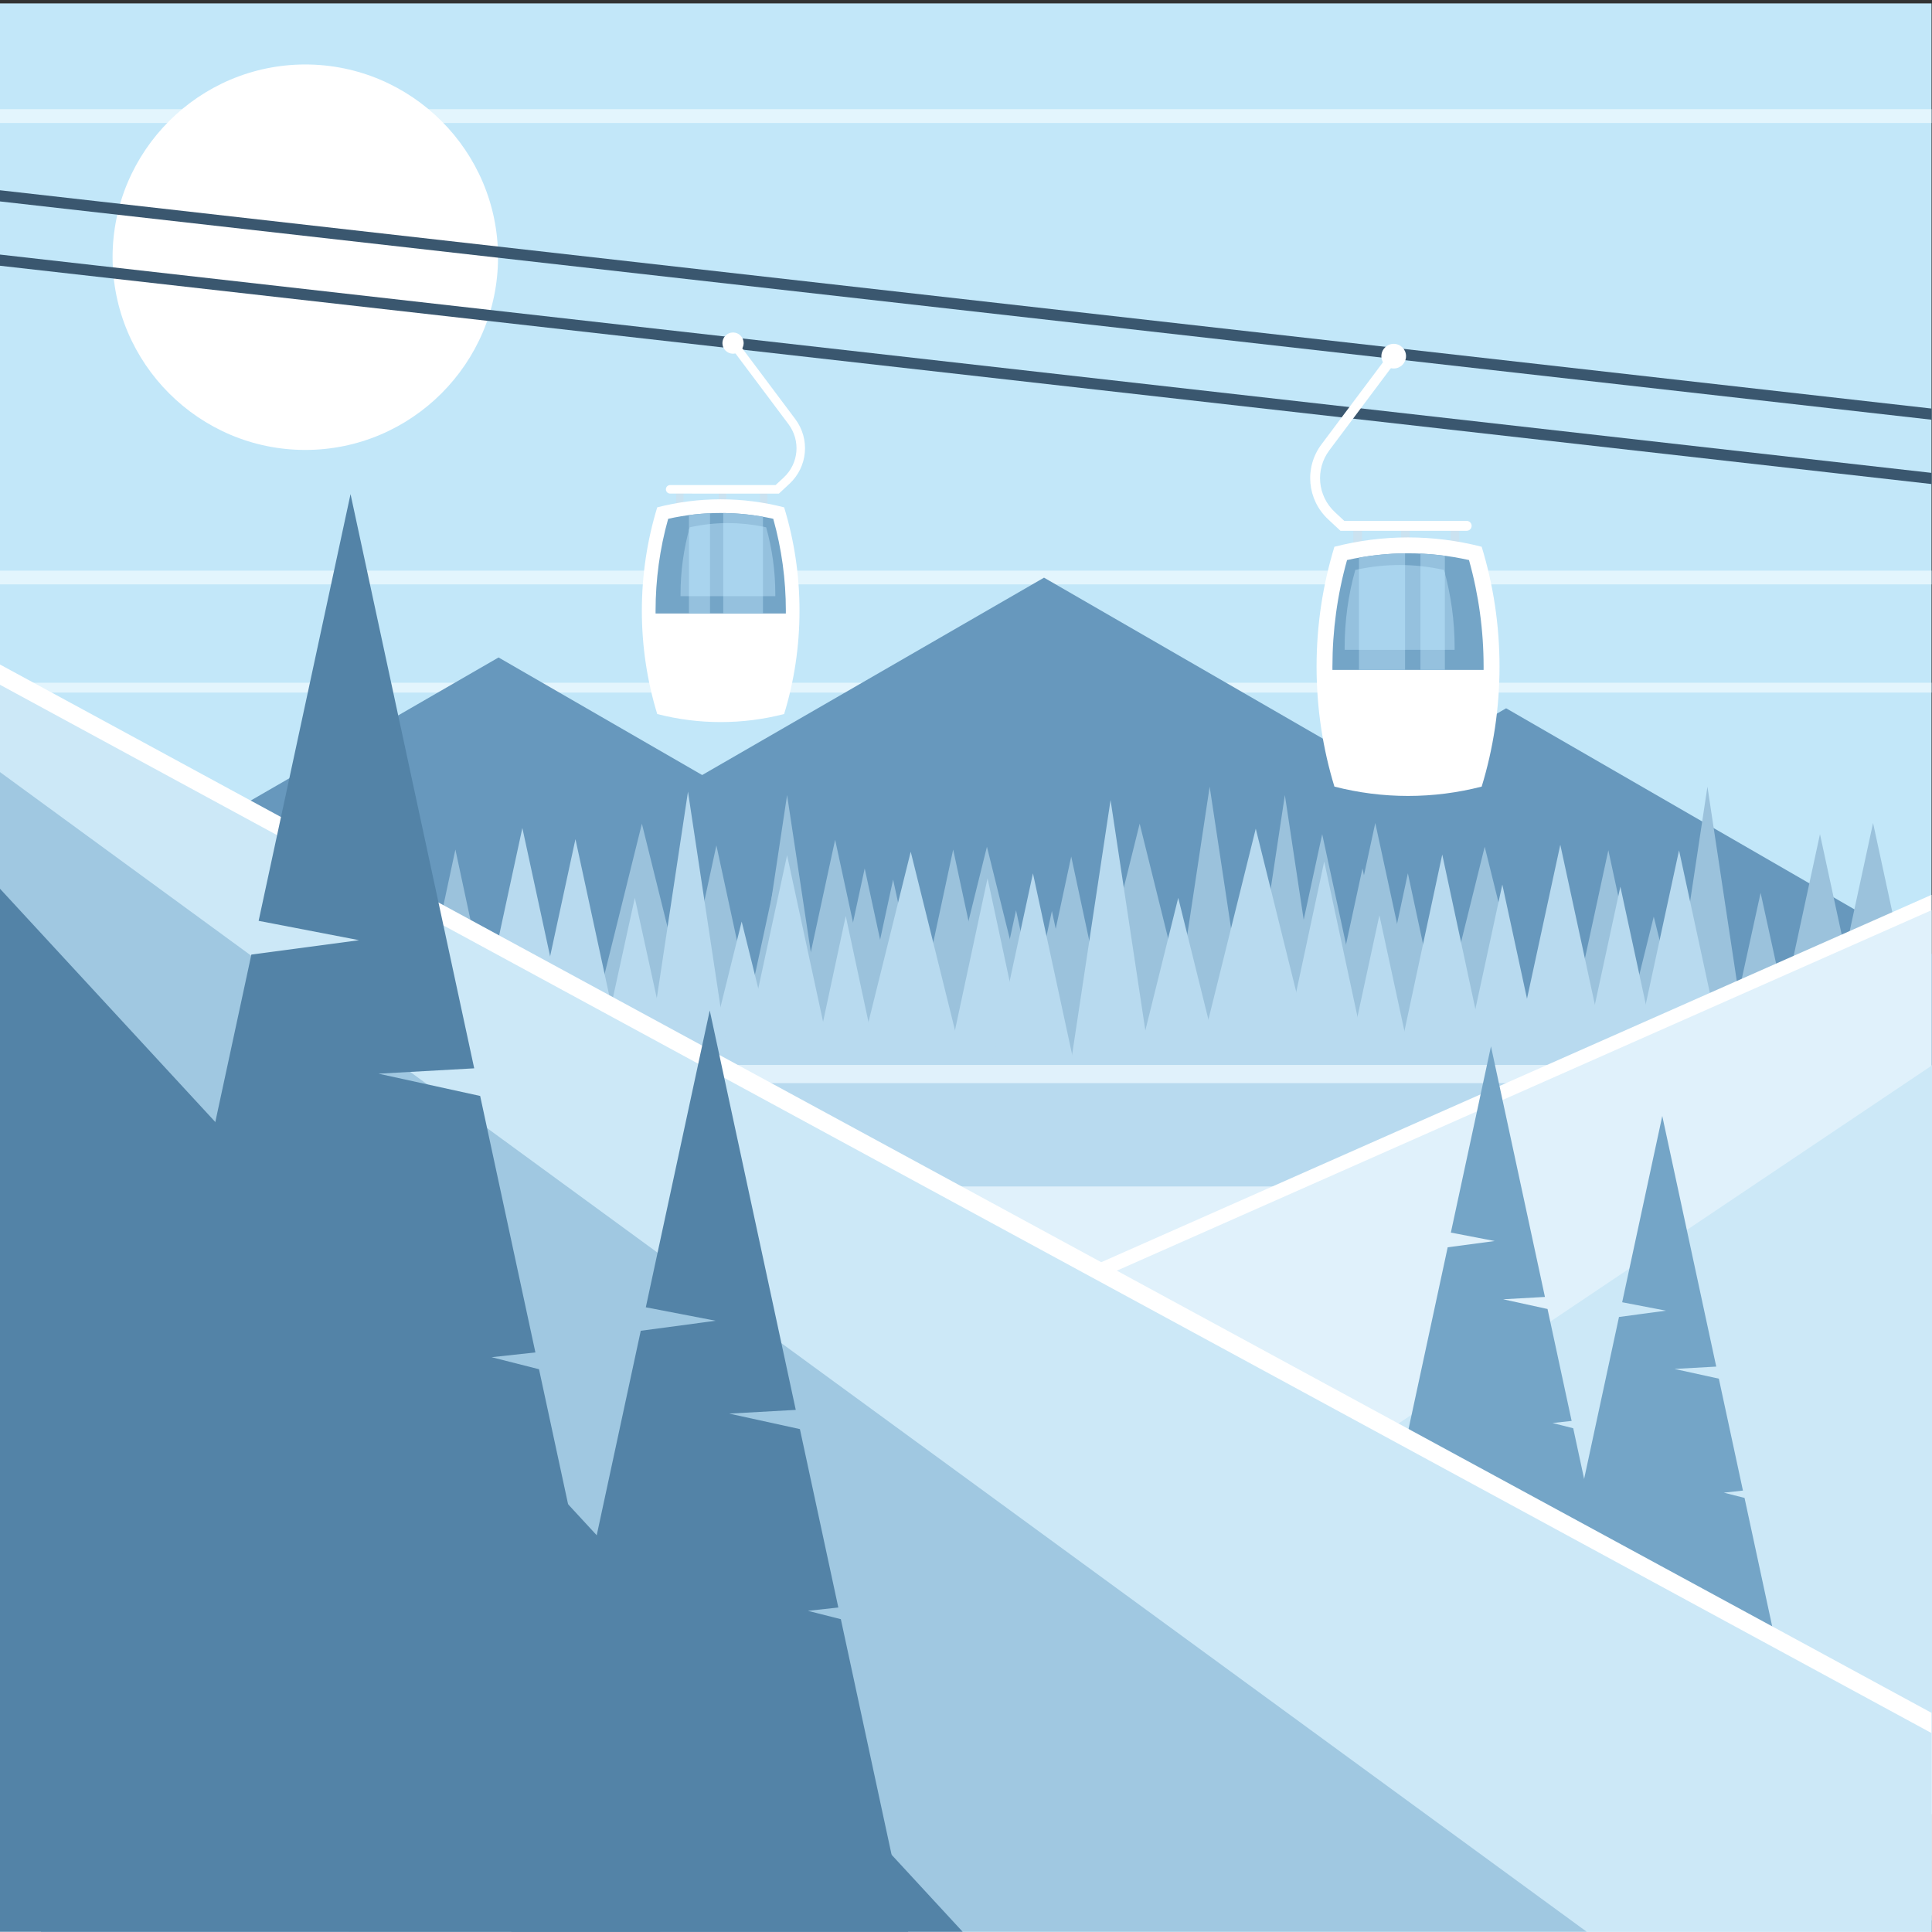 <?xml version="1.0" encoding="UTF-8" standalone="no"?>
<!-- Created with Inkscape (http://www.inkscape.org/) -->

<svg
   version="1.1"
   id="svg1"
   width="880"
   height="880"
   viewBox="0 0 880 880"
   sodipodi:docname="cable-card.svg"
   inkscape:version="1.3.2 (091e20e, 2023-11-25, custom)"
   xmlns:inkscape="http://www.inkscape.org/namespaces/inkscape"
   xmlns:sodipodi="http://sodipodi.sourceforge.net/DTD/sodipodi-0.dtd"
   xmlns="http://www.w3.org/2000/svg"
   xmlns:svg="http://www.w3.org/2000/svg">
  <rect x="0" y="0" width="880" height="880" fill="#333333" stroke="none"/>
  <defs
     id="defs1">
    <clipPath
       clipPathUnits="userSpaceOnUse"
       id="clipPath7">
      <path
         d="M 0,660 H 660 V 0 H 0 Z"
         transform="translate(-104.298,-506.294)"
         id="path7" />
    </clipPath>
    <clipPath
       clipPathUnits="userSpaceOnUse"
       id="clipPath9">
      <path
         d="M 0,660 H 660 V 0 H 0 Z"
         transform="translate(-660.34,-333.852)"
         id="path9" />
    </clipPath>
    <clipPath
       clipPathUnits="userSpaceOnUse"
       id="clipPath11">
      <path
         d="M 0,660 H 660 V 0 H 0 Z"
         transform="translate(-431.4,-354.994)"
         id="path11" />
    </clipPath>
    <clipPath
       clipPathUnits="userSpaceOnUse"
       id="clipPath13">
      <path
         d="M 0,660 H 660 V 0 H 0 Z"
         transform="translate(-451.683,-375.037)"
         id="path13" />
    </clipPath>
    <clipPath
       clipPathUnits="userSpaceOnUse"
       id="clipPath15">
      <path
         d="M 0,660 H 660 V 0 H 0 Z"
         transform="translate(-394.892,-346.881)"
         id="path15" />
    </clipPath>
    <clipPath
       clipPathUnits="userSpaceOnUse"
       id="clipPath17">
      <path
         d="M 0,660 H 660 V 0 H 0 Z"
         transform="translate(-413.239,-391.262)"
         id="path17" />
    </clipPath>
    <clipPath
       clipPathUnits="userSpaceOnUse"
       id="clipPath19">
      <path
         d="M 0,660 H 660 V 0 H 0 Z"
         transform="translate(-359.34,-348.79)"
         id="path19" />
    </clipPath>
    <clipPath
       clipPathUnits="userSpaceOnUse"
       id="clipPath21">
      <path
         d="M 0,660 H 660 V 0 H 0 Z"
         transform="translate(-379.383,-369.549)"
         id="path21" />
    </clipPath>
    <clipPath
       clipPathUnits="userSpaceOnUse"
       id="clipPath23">
      <path
         d="M 0,660 H 660 V 0 H 0 Z"
         transform="translate(-337.15,-370.743)"
         id="path23" />
    </clipPath>
    <clipPath
       clipPathUnits="userSpaceOnUse"
       id="clipPath25">
      <path
         d="M 0,660 H 660 V 0 H 0 Z"
         transform="translate(-310.903,-361.675)"
         id="path25" />
    </clipPath>
    <clipPath
       clipPathUnits="userSpaceOnUse"
       id="clipPath27">
      <path
         d="M 0,660 H 660 V 0 H 0 Z"
         transform="translate(-295.394,-363.345)"
         id="path27" />
    </clipPath>
    <clipPath
       clipPathUnits="userSpaceOnUse"
       id="clipPath29">
      <path
         d="M 0,660 H 660 V 0 H 0 Z"
         transform="translate(-268.88,-388.399)"
         id="path29" />
    </clipPath>
    <clipPath
       clipPathUnits="userSpaceOnUse"
       id="clipPath31">
      <path
         d="M 0,660 H 660 V 0 H 0 Z"
         transform="translate(-245.762,-354.994)"
         id="path31" />
    </clipPath>
    <clipPath
       clipPathUnits="userSpaceOnUse"
       id="clipPath33">
      <path
         d="M 0,660 H 660 V 0 H 0 Z"
         transform="translate(-219.278,-378.62)"
         id="path33" />
    </clipPath>
    <clipPath
       clipPathUnits="userSpaceOnUse"
       id="clipPath35">
      <path
         d="M 0,660 H 660 V 0 H 0 Z"
         transform="translate(-195.893,-367.401)"
         id="path35" />
    </clipPath>
    <clipPath
       clipPathUnits="userSpaceOnUse"
       id="clipPath37">
      <path
         d="M 0,660 H 660 V 0 H 0 Z"
         transform="translate(-177.043,-349.028)"
         id="path37" />
    </clipPath>
    <clipPath
       clipPathUnits="userSpaceOnUse"
       id="clipPath39">
      <path
         d="M 0,660 H 660 V 0 H 0 Z"
         transform="translate(-155.568,-369.787)"
         id="path39" />
    </clipPath>
    <clipPath
       clipPathUnits="userSpaceOnUse"
       id="clipPath41">
      <path
         d="M 0,660 H 660 V 0 H 0 Z"
         transform="translate(-135.048,-359.527)"
         id="path41" />
    </clipPath>
    <clipPath
       clipPathUnits="userSpaceOnUse"
       id="clipPath43">
      <path
         d="M 0,660 H 660 V 0 H 0 Z"
         transform="translate(-115.244,-373.128)"
         id="path43" />
    </clipPath>
    <clipPath
       clipPathUnits="userSpaceOnUse"
       id="clipPath45">
      <path
         d="M 0,660 H 660 V 0 H 0 Z"
         transform="translate(-94.724,-358.812)"
         id="path45" />
    </clipPath>
    <clipPath
       clipPathUnits="userSpaceOnUse"
       id="clipPath47">
      <path
         d="M 0,660 H 660 V 0 H 0 Z"
         transform="translate(-74.68,-371.219)"
         id="path47" />
    </clipPath>
    <clipPath
       clipPathUnits="userSpaceOnUse"
       id="clipPath49">
      <path
         d="M 0,660 H 660 V 0 H 0 Z"
         transform="translate(-469.816,-378.855)"
         id="path49" />
    </clipPath>
    <clipPath
       clipPathUnits="userSpaceOnUse"
       id="clipPath51">
      <path
         d="M 0,660 H 660 V 0 H 0 Z"
         transform="translate(-601.449,-354.994)"
         id="path51" />
    </clipPath>
    <clipPath
       clipPathUnits="userSpaceOnUse"
       id="clipPath53">
      <path
         d="M 0,660 H 660 V 0 H 0 Z"
         transform="translate(-621.731,-375.037)"
         id="path53" />
    </clipPath>
    <clipPath
       clipPathUnits="userSpaceOnUse"
       id="clipPath55">
      <path
         d="M 0,660 H 660 V 0 H 0 Z"
         transform="translate(-564.943,-346.881)"
         id="path55" />
    </clipPath>
    <clipPath
       clipPathUnits="userSpaceOnUse"
       id="clipPath57">
      <path
         d="M 0,660 H 660 V 0 H 0 Z"
         transform="translate(-583.289,-391.262)"
         id="path57" />
    </clipPath>
    <clipPath
       clipPathUnits="userSpaceOnUse"
       id="clipPath59">
      <path
         d="M 0,660 H 660 V 0 H 0 Z"
         transform="translate(-529.388,-348.79)"
         id="path59" />
    </clipPath>
    <clipPath
       clipPathUnits="userSpaceOnUse"
       id="clipPath61">
      <path
         d="M 0,660 H 660 V 0 H 0 Z"
         transform="translate(-549.434,-369.549)"
         id="path61" />
    </clipPath>
    <clipPath
       clipPathUnits="userSpaceOnUse"
       id="clipPath63">
      <path
         d="M 0,660 H 660 V 0 H 0 Z"
         transform="translate(-507.198,-370.743)"
         id="path63" />
    </clipPath>
    <clipPath
       clipPathUnits="userSpaceOnUse"
       id="clipPath65">
      <path
         d="M 0,660 H 660 V 0 H 0 Z"
         transform="translate(-480.952,-361.675)"
         id="path65" />
    </clipPath>
    <clipPath
       clipPathUnits="userSpaceOnUse"
       id="clipPath67">
      <path
         d="M 0,660 H 660 V 0 H 0 Z"
         transform="translate(-465.441,-363.345)"
         id="path67" />
    </clipPath>
    <clipPath
       clipPathUnits="userSpaceOnUse"
       id="clipPath69">
      <path
         d="M 0,660 H 660 V 0 H 0 Z"
         transform="translate(-438.929,-388.399)"
         id="path69" />
    </clipPath>
    <clipPath
       clipPathUnits="userSpaceOnUse"
       id="clipPath71">
      <path
         d="M 0,660 H 660 V 0 H 0 Z"
         transform="translate(-415.813,-354.994)"
         id="path71" />
    </clipPath>
    <clipPath
       clipPathUnits="userSpaceOnUse"
       id="clipPath73">
      <path
         d="M 0,660 H 660 V 0 H 0 Z"
         transform="translate(-389.327,-378.62)"
         id="path73" />
    </clipPath>
    <clipPath
       clipPathUnits="userSpaceOnUse"
       id="clipPath75">
      <path
         d="M 0,660 H 660 V 0 H 0 Z"
         transform="translate(-365.942,-367.401)"
         id="path75" />
    </clipPath>
    <clipPath
       clipPathUnits="userSpaceOnUse"
       id="clipPath77">
      <path
         d="M 0,660 H 660 V 0 H 0 Z"
         transform="translate(-347.093,-349.028)"
         id="path77" />
    </clipPath>
    <clipPath
       clipPathUnits="userSpaceOnUse"
       id="clipPath79">
      <path
         d="M 0,660 H 660 V 0 H 0 Z"
         transform="translate(-325.618,-369.787)"
         id="path79" />
    </clipPath>
    <clipPath
       clipPathUnits="userSpaceOnUse"
       id="clipPath81">
      <path
         d="M 0,660 H 660 V 0 H 0 Z"
         transform="translate(-305.097,-359.527)"
         id="path81" />
    </clipPath>
    <clipPath
       clipPathUnits="userSpaceOnUse"
       id="clipPath83">
      <path
         d="M 0,660 H 660 V 0 H 0 Z"
         transform="translate(-285.293,-373.128)"
         id="path83" />
    </clipPath>
    <clipPath
       clipPathUnits="userSpaceOnUse"
       id="clipPath85">
      <path
         d="M 0,660 H 660 V 0 H 0 Z"
         transform="translate(-264.773,-358.812)"
         id="path85" />
    </clipPath>
    <clipPath
       clipPathUnits="userSpaceOnUse"
       id="clipPath87">
      <path
         d="M 0,660 H 660 V 0 H 0 Z"
         transform="translate(-244.729,-371.219)"
         id="path87" />
    </clipPath>
    <clipPath
       clipPathUnits="userSpaceOnUse"
       id="clipPath89">
      <path
         d="M 0,660 H 660 V 0 H 0 Z"
         transform="translate(-639.866,-378.855)"
         id="path89" />
    </clipPath>
    <clipPath
       clipPathUnits="userSpaceOnUse"
       id="clipPath91">
      <path
         d="M 0,660 H 660 V 0 H 0 Z"
         transform="translate(-216.863,-353.292)"
         id="path91" />
    </clipPath>
    <clipPath
       clipPathUnits="userSpaceOnUse"
       id="clipPath93">
      <path
         d="M 0,660 H 660 V 0 H 0 Z"
         transform="translate(-196.582,-373.335)"
         id="path93" />
    </clipPath>
    <clipPath
       clipPathUnits="userSpaceOnUse"
       id="clipPath95">
      <path
         d="M 0,660 H 660 V 0 H 0 Z"
         transform="translate(-253.37,-345.179)"
         id="path95" />
    </clipPath>
    <clipPath
       clipPathUnits="userSpaceOnUse"
       id="clipPath97">
      <path
         d="M 0,660 H 660 V 0 H 0 Z"
         transform="translate(-235.025,-389.56)"
         id="path97" />
    </clipPath>
    <clipPath
       clipPathUnits="userSpaceOnUse"
       id="clipPath99">
      <path
         d="M 0,660 H 660 V 0 H 0 Z"
         transform="translate(-288.922,-347.088)"
         id="path99" />
    </clipPath>
    <clipPath
       clipPathUnits="userSpaceOnUse"
       id="clipPath101">
      <path
         d="M 0,660 H 660 V 0 H 0 Z"
         transform="translate(-268.88,-367.847)"
         id="path101" />
    </clipPath>
    <clipPath
       clipPathUnits="userSpaceOnUse"
       id="clipPath103">
      <path
         d="M 0,660 H 660 V 0 H 0 Z"
         transform="translate(-311.115,-369.041)"
         id="path103" />
    </clipPath>
    <clipPath
       clipPathUnits="userSpaceOnUse"
       id="clipPath105">
      <path
         d="M 0,660 H 660 V 0 H 0 Z"
         transform="translate(-337.361,-359.973)"
         id="path105" />
    </clipPath>
    <clipPath
       clipPathUnits="userSpaceOnUse"
       id="clipPath107">
      <path
         d="M 0,660 H 660 V 0 H 0 Z"
         transform="translate(-352.871,-361.643)"
         id="path107" />
    </clipPath>
    <clipPath
       clipPathUnits="userSpaceOnUse"
       id="clipPath109">
      <path
         d="M 0,660 H 660 V 0 H 0 Z"
         transform="translate(-379.383,-386.697)"
         id="path109" />
    </clipPath>
    <clipPath
       clipPathUnits="userSpaceOnUse"
       id="clipPath111">
      <path
         d="M 0,660 H 660 V 0 H 0 Z"
         transform="translate(-402.501,-353.292)"
         id="path111" />
    </clipPath>
    <clipPath
       clipPathUnits="userSpaceOnUse"
       id="clipPath113">
      <path
         d="M 0,660 H 660 V 0 H 0 Z"
         transform="translate(-428.986,-376.918)"
         id="path113" />
    </clipPath>
    <clipPath
       clipPathUnits="userSpaceOnUse"
       id="clipPath115">
      <path
         d="M 0,660 H 660 V 0 H 0 Z"
         transform="translate(-452.371,-365.699)"
         id="path115" />
    </clipPath>
    <clipPath
       clipPathUnits="userSpaceOnUse"
       id="clipPath117">
      <path
         d="M 0,660 H 660 V 0 H 0 Z"
         transform="translate(-471.221,-347.327)"
         id="path117" />
    </clipPath>
    <clipPath
       clipPathUnits="userSpaceOnUse"
       id="clipPath119">
      <path
         d="M 0,660 H 660 V 0 H 0 Z"
         transform="translate(-492.695,-368.086)"
         id="path119" />
    </clipPath>
    <clipPath
       clipPathUnits="userSpaceOnUse"
       id="clipPath121">
      <path
         d="M 0,660 H 660 V 0 H 0 Z"
         transform="translate(-513.216,-357.826)"
         id="path121" />
    </clipPath>
    <clipPath
       clipPathUnits="userSpaceOnUse"
       id="clipPath123">
      <path
         d="M 0,660 H 660 V 0 H 0 Z"
         transform="translate(-533.02,-371.426)"
         id="path123" />
    </clipPath>
    <clipPath
       clipPathUnits="userSpaceOnUse"
       id="clipPath125">
      <path
         d="M 0,660 H 660 V 0 H 0 Z"
         transform="translate(-553.541,-357.109)"
         id="path125" />
    </clipPath>
    <clipPath
       clipPathUnits="userSpaceOnUse"
       id="clipPath127">
      <path
         d="M 0,660 H 660 V 0 H 0 Z"
         transform="translate(-573.584,-369.517)"
         id="path127" />
    </clipPath>
    <clipPath
       clipPathUnits="userSpaceOnUse"
       id="clipPath129">
      <path
         d="M 0,660 H 660 V 0 H 0 Z"
         transform="translate(-178.447,-377.153)"
         id="path129" />
    </clipPath>
    <clipPath
       clipPathUnits="userSpaceOnUse"
       id="clipPath131">
      <path
         d="M 0,660 H 660 V 0 H 0 Z"
         id="path131" />
    </clipPath>
    <clipPath
       clipPathUnits="userSpaceOnUse"
       id="clipPath133">
      <path
         d="M 0,660 H 660 V 0 H 0 Z"
         id="path133" />
    </clipPath>
    <clipPath
       clipPathUnits="userSpaceOnUse"
       id="clipPath135">
      <path
         d="M 0,660 H 660 V 0 H 0 Z"
         id="path135" />
    </clipPath>
    <clipPath
       clipPathUnits="userSpaceOnUse"
       id="clipPath137">
      <path
         d="M 0,660 H 660 V 0 H 0 Z"
         transform="translate(0,-62.36)"
         id="path137" />
    </clipPath>
    <clipPath
       clipPathUnits="userSpaceOnUse"
       id="clipPath139">
      <path
         d="M 0,660 H 660 V 0 H 0 Z"
         transform="translate(0,-57.109)"
         id="path139" />
    </clipPath>
    <clipPath
       clipPathUnits="userSpaceOnUse"
       id="clipPath141">
      <path
         d="M 0,660 H 660 V 0 H 0 Z"
         transform="translate(-660.34,-296.269)"
         id="path141" />
    </clipPath>
    <clipPath
       clipPathUnits="userSpaceOnUse"
       id="clipPath143">
      <path
         d="M 0,660 H 660 V 0 H 0 Z"
         transform="translate(-567.857,-278.756)"
         id="path143" />
    </clipPath>
    <clipPath
       clipPathUnits="userSpaceOnUse"
       id="clipPath145">
      <path
         d="M 0,660 H 660 V 0 H 0 Z"
         transform="translate(-509.336,-302.551)"
         id="path145" />
    </clipPath>
    <clipPath
       clipPathUnits="userSpaceOnUse"
       id="clipPath147">
      <path
         d="M 0,660 H 660 V 0 H 0 Z"
         transform="translate(0,-432.992)"
         id="path147" />
    </clipPath>
    <clipPath
       clipPathUnits="userSpaceOnUse"
       id="clipPath149">
      <path
         d="M 0,660 H 660 V 0 H 0 Z"
         transform="translate(0,-426.072)"
         id="path149" />
    </clipPath>
    <clipPath
       clipPathUnits="userSpaceOnUse"
       id="clipPath151">
      <path
         d="M 0,660 H 660 V 0 H 0 Z"
         transform="translate(0,-595.006)"
         id="path151" />
    </clipPath>
    <clipPath
       clipPathUnits="userSpaceOnUse"
       id="clipPath153">
      <path
         d="M 0,660 H 660 V 0 H 0 Z"
         transform="translate(0,-396.24)"
         id="path153" />
    </clipPath>
    <clipPath
       clipPathUnits="userSpaceOnUse"
       id="clipPath155">
      <path
         d="M 0,660 H 660 V 0 H 0 Z"
         transform="translate(0,-356.396)"
         id="path155" />
    </clipPath>
    <clipPath
       clipPathUnits="userSpaceOnUse"
       id="clipPath157">
      <path
         d="M 0,660 H 660 V 0 H 0 Z"
         transform="translate(0,-573.032)"
         id="path157" />
    </clipPath>
    <clipPath
       clipPathUnits="userSpaceOnUse"
       id="clipPath159">
      <path
         d="M 0,660 H 660 V 0 H 0 Z"
         transform="translate(-119.75,-491.205)"
         id="path159" />
    </clipPath>
    <clipPath
       clipPathUnits="userSpaceOnUse"
       id="clipPath161">
      <path
         d="M 0,660 H 660 V 0 H 0 Z"
         transform="translate(-242.459,-314.815)"
         id="path161" />
    </clipPath>
    <clipPath
       clipPathUnits="userSpaceOnUse"
       id="clipPath163">
      <path
         d="M 0,660 H 660 V 0 H 0 Z"
         id="path163" />
    </clipPath>
    <clipPath
       clipPathUnits="userSpaceOnUse"
       id="clipPath165">
      <path
         d="M 0,660 H 660 V 0 H 0 Z"
         id="path165" />
    </clipPath>
    <clipPath
       clipPathUnits="userSpaceOnUse"
       id="clipPath167">
      <path
         d="M 0,660 H 660 V 0 H 0 Z"
         id="path167" />
    </clipPath>
    <clipPath
       clipPathUnits="userSpaceOnUse"
       id="clipPath169">
      <path
         d="M 0,660 H 660 V 0 H 0 Z"
         transform="translate(-506.163,-473.221)"
         id="path169" />
    </clipPath>
    <clipPath
       clipPathUnits="userSpaceOnUse"
       id="clipPath171">
      <path
         d="M 0,660 H 660 V 0 H 0 Z"
         transform="translate(-460.169,-468.676)"
         id="path171" />
    </clipPath>
    <clipPath
       clipPathUnits="userSpaceOnUse"
       id="clipPath173">
      <path
         d="M 0,660 H 660 V 0 H 0 Z"
         transform="translate(-485.238,-431.133)"
         id="path173" />
    </clipPath>
    <clipPath
       clipPathUnits="userSpaceOnUse"
       id="clipPath175">
      <path
         d="M 0,660 H 660 V 0 H 0 Z"
         transform="translate(-476.112,-534.118)"
         id="path175" />
    </clipPath>
    <clipPath
       clipPathUnits="userSpaceOnUse"
       id="clipPath177">
      <path
         d="M 0,660 H 660 V 0 H 0 Z"
         transform="translate(-474.766,-539.341)"
         id="path177" />
    </clipPath>
    <clipPath
       clipPathUnits="userSpaceOnUse"
       id="clipPath179">
      <path
         d="M 0,660 H 660 V 0 H 0 Z"
         transform="translate(-462.984,-465.307)"
         id="path179" />
    </clipPath>
    <clipPath
       clipPathUnits="userSpaceOnUse"
       id="clipPath181">
      <path
         d="M 0,660 H 660 V 0 H 0 Z"
         transform="translate(-485.238,-437.995)"
         id="path181" />
    </clipPath>
    <clipPath
       clipPathUnits="userSpaceOnUse"
       id="clipPath183">
      <path
         d="M 0,660 H 660 V 0 H 0 Z"
         id="path183" />
    </clipPath>
    <clipPath
       clipPathUnits="userSpaceOnUse"
       id="clipPath185">
      <path
         d="M 0,660 H 660 V 0 H 0 Z"
         id="path185" />
    </clipPath>
    <clipPath
       clipPathUnits="userSpaceOnUse"
       id="clipPath187">
      <path
         d="M 0,660 H 660 V 0 H 0 Z"
         id="path187" />
    </clipPath>
    <clipPath
       clipPathUnits="userSpaceOnUse"
       id="clipPath189">
      <path
         d="M 0,660 H 660 V 0 H 0 Z"
         transform="translate(-224.519,-486.684)"
         id="path189" />
    </clipPath>
    <clipPath
       clipPathUnits="userSpaceOnUse"
       id="clipPath191">
      <path
         d="M 0,660 H 660 V 0 H 0 Z"
         transform="translate(-264.154,-482.768)"
         id="path191" />
    </clipPath>
    <clipPath
       clipPathUnits="userSpaceOnUse"
       id="clipPath193">
      <path
         d="M 0,660 H 660 V 0 H 0 Z"
         transform="translate(-242.55,-450.416)"
         id="path193" />
    </clipPath>
    <clipPath
       clipPathUnits="userSpaceOnUse"
       id="clipPath195">
      <path
         d="M 0,660 H 660 V 0 H 0 Z"
         transform="translate(-250.416,-539.164)"
         id="path195" />
    </clipPath>
    <clipPath
       clipPathUnits="userSpaceOnUse"
       id="clipPath197">
      <path
         d="M 0,660 H 660 V 0 H 0 Z"
         transform="translate(-251.576,-543.664)"
         id="path197" />
    </clipPath>
    <clipPath
       clipPathUnits="userSpaceOnUse"
       id="clipPath199">
      <path
         d="M 0,660 H 660 V 0 H 0 Z"
         transform="translate(-261.73,-479.864)"
         id="path199" />
    </clipPath>
    <clipPath
       clipPathUnits="userSpaceOnUse"
       id="clipPath201">
      <path
         d="M 0,660 H 660 V 0 H 0 Z"
         transform="translate(-242.55,-456.329)"
         id="path201" />
    </clipPath>
  </defs>
  <sodipodi:namedview
     id="namedview1"
     pagecolor="#ffffff"
     bordercolor="#000000"
     borderopacity="0.25"
     inkscape:showpageshadow="2"
     inkscape:pageopacity="0.0"
     inkscape:pagecheckerboard="0"
     inkscape:deskcolor="#d1d1d1"
     inkscape:zoom="0.67272727"
     inkscape:cx="439.25676"
     inkscape:cy="440"
     inkscape:window-width="1440"
     inkscape:window-height="830"
     inkscape:window-x="-6"
     inkscape:window-y="-6"
     inkscape:window-maximized="1"
     inkscape:current-layer="g1">
    <inkscape:page
       x="0"
       y="0"
       inkscape:label="1"
       id="page1"
       width="880"
       height="880"
       margin="0 0 1.333"
       bleed="0" />
  </sodipodi:namedview>
  <g
     id="g1"
     inkscape:groupmode="layer"
     inkscape:label="1">
    <g
       id="group-MC0">
      <path
         id="path2"
         d="M 0,0 H 660 V 659 H 0 Z"
         style="fill:#c2e7f9;fill-opacity:1;fill-rule:nonzero;stroke:none"
         transform="matrix(1.333,0,0,-1.333,0,880)" />
      <path
         id="path3"
         d="m 0,460.481 h 660 v 4.705 H 0 Z"
         style="fill:#e3f5fd;fill-opacity:1;fill-rule:nonzero;stroke:none"
         transform="matrix(1.333,0,0,-1.333,0,880)" />
      <path
         id="path4"
         d="m 0,423.514 h 660 v 3.361 H 0 Z"
         style="fill:#e3f5fd;fill-opacity:1;fill-rule:nonzero;stroke:none"
         transform="matrix(1.333,0,0,-1.333,0,880)" />
      <path
         id="path5"
         d="m 0,618.15 h 660 v 4.705 H 0 Z"
         style="fill:#e3f5fd;fill-opacity:1;fill-rule:nonzero;stroke:none"
         transform="matrix(1.333,0,0,-1.333,0,880)" />
      <path
         id="path6"
         d="m 0,0 c 36.272,0 65.856,29.583 65.856,65.856 0,36.272 -29.584,65.855 -65.856,65.855 -36.273,0 -65.855,-29.583 -65.855,-65.855 C -65.855,29.583 -36.273,0 0,0"
         style="fill:#ffffff;fill-opacity:1;fill-rule:evenodd;stroke:none"
         transform="matrix(1.333,0,0,-1.333,139.064,204.941)"
         clip-path="url(#clipPath7)" />
      <path
         id="path8"
         d="m 0,0 v -74.421 l -660.34,-65.367 v 143.1 l 170.192,98.26 69.576,-40.17 116.813,67.442 117.605,-67.9 40.298,23.265 z"
         style="fill:#6798bd;fill-opacity:1;fill-rule:evenodd;stroke:none"
         transform="matrix(1.333,0,0,-1.333,880.453,434.865)"
         clip-path="url(#clipPath9)" />
      <path
         id="path10"
         d="m 0,0 -9.918,-45.275 -9.919,-45.276 H 0 19.838 l -9.919,45.276 z"
         style="fill:#9bc2dc;fill-opacity:1;fill-rule:evenodd;stroke:none"
         transform="matrix(1.333,0,0,-1.333,575.201,406.675)"
         clip-path="url(#clipPath11)" />
      <path
         id="path12"
         d="m 0,0 -9.403,-43.486 -9.402,-43.488 H 0 18.805 l -9.404,43.488 z"
         style="fill:#9bc2dc;fill-opacity:1;fill-rule:evenodd;stroke:none"
         transform="matrix(1.333,0,0,-1.333,602.243,379.951)"
         clip-path="url(#clipPath13)" />
      <path
         id="path14"
         d="M 0,0 -12.294,-49.571 -24.589,-99.142 H 0 24.591 l -12.295,49.571 z"
         style="fill:#9bc2dc;fill-opacity:1;fill-rule:evenodd;stroke:none"
         transform="matrix(1.333,0,0,-1.333,526.522,417.492)"
         clip-path="url(#clipPath15)" />
      <path
         id="path16"
         d="m 0,0 -8.126,-53.82 -8.127,-53.823 H 0 16.253 L 8.126,-53.82 Z"
         style="fill:#9bc2dc;fill-opacity:1;fill-rule:evenodd;stroke:none"
         transform="matrix(1.333,0,0,-1.333,550.986,358.318)"
         clip-path="url(#clipPath17)" />
      <path
         id="path18"
         d="M 0,0 -10.125,-47.245 -20.251,-94.489 H 0 20.251 l -10.126,47.244 z"
         style="fill:#9bc2dc;fill-opacity:1;fill-rule:evenodd;stroke:none"
         transform="matrix(1.333,0,0,-1.333,479.12,414.947)"
         clip-path="url(#clipPath19)" />
      <path
         id="path20"
         d="m 0,0 -9.402,-43.486 -9.402,-43.486 H 0 18.806 l -9.404,43.486 z"
         style="fill:#9bc2dc;fill-opacity:1;fill-rule:evenodd;stroke:none"
         transform="matrix(1.333,0,0,-1.333,505.844,387.268)"
         clip-path="url(#clipPath21)" />
      <path
         id="path22"
         d="m 0,0 -12.297,-49.572 -12.294,-49.57 H 0 24.59 l -12.296,49.57 z"
         style="fill:#9bc2dc;fill-opacity:1;fill-rule:evenodd;stroke:none"
         transform="matrix(1.333,0,0,-1.333,449.534,385.676)"
         clip-path="url(#clipPath23)" />
      <path
         id="path24"
         d="M 0,0 -10.125,-47.245 -20.252,-94.49 H 0 20.251 l -10.126,47.245 z"
         style="fill:#9bc2dc;fill-opacity:1;fill-rule:evenodd;stroke:none"
         transform="matrix(1.333,0,0,-1.333,414.538,397.766)"
         clip-path="url(#clipPath25)" />
      <path
         id="path26"
         d="m 0,0 -9.403,-43.486 -9.403,-43.487 H 0 18.803 l -9.402,43.487 z"
         style="fill:#9bc2dc;fill-opacity:1;fill-rule:evenodd;stroke:none"
         transform="matrix(1.333,0,0,-1.333,393.859,395.54)"
         clip-path="url(#clipPath27)" />
      <path
         id="path28"
         d="m 0,0 -8.124,-53.822 -8.128,-53.821 H 0 16.252 l -8.125,53.821 z"
         style="fill:#9bc2dc;fill-opacity:1;fill-rule:evenodd;stroke:none"
         transform="matrix(1.333,0,0,-1.333,358.507,362.135)"
         clip-path="url(#clipPath29)" />
      <path
         id="path30"
         d="M 0,0 -12.295,-49.572 -24.59,-99.142 H 0 24.59 l -12.295,49.57 z"
         style="fill:#9bc2dc;fill-opacity:1;fill-rule:evenodd;stroke:none"
         transform="matrix(1.333,0,0,-1.333,327.683,406.675)"
         clip-path="url(#clipPath31)" />
      <path
         id="path32"
         d="M 0,0 -12.296,-49.572 -24.59,-99.143 H 0 24.59 l -12.295,49.571 z"
         style="fill:#9bc2dc;fill-opacity:1;fill-rule:evenodd;stroke:none"
         transform="matrix(1.333,0,0,-1.333,292.37,375.173)"
         clip-path="url(#clipPath33)" />
      <path
         id="path34"
         d="M 0,0 -10.126,-47.243 -20.251,-94.49 H 0 20.25 l -10.125,47.247 z"
         style="fill:#9bc2dc;fill-opacity:1;fill-rule:evenodd;stroke:none"
         transform="matrix(1.333,0,0,-1.333,261.191,390.132)"
         clip-path="url(#clipPath35)" />
      <path
         id="path36"
         d="m 0,0 -9.401,-43.485 -9.403,-43.488 H 0 18.805 l -9.403,43.488 z"
         style="fill:#9bc2dc;fill-opacity:1;fill-rule:evenodd;stroke:none"
         transform="matrix(1.333,0,0,-1.333,236.057,414.629)"
         clip-path="url(#clipPath37)" />
      <path
         id="path38"
         d="M 0,0 -10.124,-47.243 -20.25,-94.489 H 0 20.251 l -10.125,47.246 z"
         style="fill:#9bc2dc;fill-opacity:1;fill-rule:evenodd;stroke:none"
         transform="matrix(1.333,0,0,-1.333,207.424,386.951)"
         clip-path="url(#clipPath39)" />
      <path
         id="path40"
         d="m 0,0 -9.401,-43.486 -9.404,-43.488 H 0 18.804 l -9.402,43.488 z"
         style="fill:#9bc2dc;fill-opacity:1;fill-rule:evenodd;stroke:none"
         transform="matrix(1.333,0,0,-1.333,180.064,400.63)"
         clip-path="url(#clipPath41)" />
      <path
         id="path42"
         d="m 0,0 -9.402,-43.486 -9.402,-43.488 H 0 18.804 l -9.403,43.488 z"
         style="fill:#a9cfe6;fill-opacity:1;fill-rule:evenodd;stroke:none"
         transform="matrix(1.333,0,0,-1.333,153.658,382.496)"
         clip-path="url(#clipPath43)" />
      <path
         id="path44"
         d="m 0,0 -9.402,-43.486 -9.403,-43.488 H 0 18.804 l -9.403,43.488 z"
         style="fill:#9bc2dc;fill-opacity:1;fill-rule:evenodd;stroke:none"
         transform="matrix(1.333,0,0,-1.333,126.298,401.585)"
         clip-path="url(#clipPath45)" />
      <path
         id="path46"
         d="m 0,0 -9.402,-43.486 -9.402,-43.488 H 0 18.804 l -9.402,43.488 z"
         style="fill:#9bc2dc;fill-opacity:1;fill-rule:evenodd;stroke:none"
         transform="matrix(1.333,0,0,-1.333,99.574,385.042)"
         clip-path="url(#clipPath47)" />
      <path
         id="path48"
         d="m 0,0 -9.402,-43.487 -9.403,-43.486 H 0 18.804 l -9.402,43.486 z"
         style="fill:#9bc2dc;fill-opacity:1;fill-rule:evenodd;stroke:none"
         transform="matrix(1.333,0,0,-1.333,626.422,374.861)"
         clip-path="url(#clipPath49)" />
      <path
         id="path50"
         d="m 0,0 -9.917,-45.275 -9.921,-45.276 H 0 19.838 L 9.92,-45.275 Z"
         style="fill:#9bc2dc;fill-opacity:1;fill-rule:evenodd;stroke:none"
         transform="matrix(1.333,0,0,-1.333,801.932,406.675)"
         clip-path="url(#clipPath51)" />
      <path
         id="path52"
         d="m 0,0 -9.401,-43.486 -9.402,-43.488 H 0 18.807 l -9.405,43.488 z"
         style="fill:#9bc2dc;fill-opacity:1;fill-rule:evenodd;stroke:none"
         transform="matrix(1.333,0,0,-1.333,828.974,379.951)"
         clip-path="url(#clipPath53)" />
      <path
         id="path54"
         d="M 0,0 -12.297,-49.571 -24.591,-99.142 H 0 24.588 l -12.294,49.571 z"
         style="fill:#9bc2dc;fill-opacity:1;fill-rule:evenodd;stroke:none"
         transform="matrix(1.333,0,0,-1.333,753.258,417.492)"
         clip-path="url(#clipPath55)" />
      <path
         id="path56"
         d="m 0,0 -8.127,-53.82 -8.125,-53.823 H 0 16.252 L 8.125,-53.82 Z"
         style="fill:#9bc2dc;fill-opacity:1;fill-rule:evenodd;stroke:none"
         transform="matrix(1.333,0,0,-1.333,777.719,358.318)"
         clip-path="url(#clipPath57)" />
      <path
         id="path58"
         d="M 0,0 -10.124,-47.245 -20.249,-94.489 H 0 20.254 l -10.128,47.244 z"
         style="fill:#9bc2dc;fill-opacity:1;fill-rule:evenodd;stroke:none"
         transform="matrix(1.333,0,0,-1.333,705.85,414.947)"
         clip-path="url(#clipPath59)" />
      <path
         id="path60"
         d="m 0,0 -9.404,-43.486 -9.402,-43.486 H 0 18.803 l -9.402,43.486 z"
         style="fill:#9bc2dc;fill-opacity:1;fill-rule:evenodd;stroke:none"
         transform="matrix(1.333,0,0,-1.333,732.578,387.268)"
         clip-path="url(#clipPath61)" />
      <path
         id="path62"
         d="M 0,0 -12.294,-49.572 -24.59,-99.142 H 0 24.592 l -12.297,49.57 z"
         style="fill:#9bc2dc;fill-opacity:1;fill-rule:evenodd;stroke:none"
         transform="matrix(1.333,0,0,-1.333,676.264,385.676)"
         clip-path="url(#clipPath63)" />
      <path
         id="path64"
         d="M 0,0 -10.125,-47.245 -20.252,-94.49 H 0 20.251 l -10.127,47.245 z"
         style="fill:#9bc2dc;fill-opacity:1;fill-rule:evenodd;stroke:none"
         transform="matrix(1.333,0,0,-1.333,641.269,397.766)"
         clip-path="url(#clipPath65)" />
      <path
         id="path66"
         d="m 0,0 -9.401,-43.486 -9.404,-43.487 H 0 18.805 l -9.402,43.487 z"
         style="fill:#9bc2dc;fill-opacity:1;fill-rule:evenodd;stroke:none"
         transform="matrix(1.333,0,0,-1.333,620.589,395.54)"
         clip-path="url(#clipPath67)" />
      <path
         id="path68"
         d="m 0,0 -8.126,-53.822 -8.126,-53.821 H 0 16.254 l -8.126,53.821 z"
         style="fill:#9bc2dc;fill-opacity:1;fill-rule:evenodd;stroke:none"
         transform="matrix(1.333,0,0,-1.333,585.238,362.135)"
         clip-path="url(#clipPath69)" />
      <path
         id="path70"
         d="m 0,0 -12.296,-49.572 -12.296,-49.57 H 0 24.589 l -12.295,49.57 z"
         style="fill:#9bc2dc;fill-opacity:1;fill-rule:evenodd;stroke:none"
         transform="matrix(1.333,0,0,-1.333,554.417,406.675)"
         clip-path="url(#clipPath71)" />
      <path
         id="path72"
         d="M 0,0 -12.297,-49.572 -24.591,-99.143 H 0 24.59 l -12.296,49.571 z"
         style="fill:#9bc2dc;fill-opacity:1;fill-rule:evenodd;stroke:none"
         transform="matrix(1.333,0,0,-1.333,519.103,375.173)"
         clip-path="url(#clipPath73)" />
      <path
         id="path74"
         d="M 0,0 -10.126,-47.243 -20.251,-94.49 H 0 20.25 l -10.125,47.247 z"
         style="fill:#9bc2dc;fill-opacity:1;fill-rule:evenodd;stroke:none"
         transform="matrix(1.333,0,0,-1.333,487.923,390.132)"
         clip-path="url(#clipPath75)" />
      <path
         id="path76"
         d="m 0,0 -9.401,-43.485 -9.405,-43.488 H 0 18.804 l -9.403,43.488 z"
         style="fill:#9bc2dc;fill-opacity:1;fill-rule:evenodd;stroke:none"
         transform="matrix(1.333,0,0,-1.333,462.79,414.629)"
         clip-path="url(#clipPath77)" />
      <path
         id="path78"
         d="M 0,0 -10.125,-47.243 -20.25,-94.489 H 0 20.251 l -10.125,47.246 z"
         style="fill:#9bc2dc;fill-opacity:1;fill-rule:evenodd;stroke:none"
         transform="matrix(1.333,0,0,-1.333,434.157,386.951)"
         clip-path="url(#clipPath79)" />
      <path
         id="path80"
         d="m 0,0 -9.401,-43.486 -9.403,-43.488 H 0 18.805 l -9.404,43.488 z"
         style="fill:#9bc2dc;fill-opacity:1;fill-rule:evenodd;stroke:none"
         transform="matrix(1.333,0,0,-1.333,406.796,400.63)"
         clip-path="url(#clipPath81)" />
      <path
         id="path82"
         d="m 0,0 -9.403,-43.486 -9.403,-43.488 H 0 18.803 l -9.402,43.488 z"
         style="fill:#9bc2dc;fill-opacity:1;fill-rule:evenodd;stroke:none"
         transform="matrix(1.333,0,0,-1.333,380.391,382.496)"
         clip-path="url(#clipPath83)" />
      <path
         id="path84"
         d="m 0,0 -9.401,-43.486 -9.403,-43.488 H 0 18.805 l -9.404,43.488 z"
         style="fill:#9bc2dc;fill-opacity:1;fill-rule:evenodd;stroke:none"
         transform="matrix(1.333,0,0,-1.333,353.03,401.585)"
         clip-path="url(#clipPath85)" />
      <path
         id="path86"
         d="m 0,0 -9.402,-43.486 -9.402,-43.488 H 0 18.804 l -9.402,43.488 z"
         style="fill:#9bc2dc;fill-opacity:1;fill-rule:evenodd;stroke:none"
         transform="matrix(1.333,0,0,-1.333,326.305,385.042)"
         clip-path="url(#clipPath87)" />
      <path
         id="path88"
         d="m 0,0 -9.401,-43.487 -9.406,-43.486 H 0 18.803 l -9.402,43.486 z"
         style="fill:#9bc2dc;fill-opacity:1;fill-rule:evenodd;stroke:none"
         transform="matrix(1.333,0,0,-1.333,853.155,374.861)"
         clip-path="url(#clipPath89)" />
      <path
         id="path90"
         d="m 0,0 9.919,-45.276 9.919,-45.277 H 0 -19.837 l 9.919,45.277 z"
         style="fill:#b8daef;fill-opacity:1;fill-rule:evenodd;stroke:none"
         transform="matrix(1.333,0,0,-1.333,289.15,408.944)"
         clip-path="url(#clipPath91)" />
      <path
         id="path92"
         d="m 0,0 9.401,-43.487 9.403,-43.487 H 0 -18.805 l 9.403,43.487 z"
         style="fill:#b8daef;fill-opacity:1;fill-rule:evenodd;stroke:none"
         transform="matrix(1.333,0,0,-1.333,262.109,382.219)"
         clip-path="url(#clipPath93)" />
      <path
         id="path94"
         d="m 0,0 12.295,-49.572 12.296,-49.57 H 0 -24.59 l 12.296,49.57 z"
         style="fill:#b8daef;fill-opacity:1;fill-rule:evenodd;stroke:none"
         transform="matrix(1.333,0,0,-1.333,337.827,419.761)"
         clip-path="url(#clipPath95)" />
      <path
         id="path96"
         d="m 0,0 8.126,-53.821 8.125,-53.821 H 0 -16.253 l 8.126,53.821 z"
         style="fill:#b8daef;fill-opacity:1;fill-rule:evenodd;stroke:none"
         transform="matrix(1.333,0,0,-1.333,313.367,360.587)"
         clip-path="url(#clipPath97)" />
      <path
         id="path98"
         d="M 0,0 10.125,-47.245 20.252,-94.49 H 0 -20.251 l 10.125,47.245 z"
         style="fill:#b8daef;fill-opacity:1;fill-rule:evenodd;stroke:none"
         transform="matrix(1.333,0,0,-1.333,385.23,417.215)"
         clip-path="url(#clipPath99)" />
      <path
         id="path100"
         d="m 0,0 9.401,-43.485 9.403,-43.488 H 0 -18.805 l 9.404,43.488 z"
         style="fill:#b8daef;fill-opacity:1;fill-rule:evenodd;stroke:none"
         transform="matrix(1.333,0,0,-1.333,358.507,389.538)"
         clip-path="url(#clipPath101)" />
      <path
         id="path102"
         d="m 0,0 12.294,-49.573 12.295,-49.57 H 0 -24.591 l 12.296,49.57 z"
         style="fill:#b8daef;fill-opacity:1;fill-rule:evenodd;stroke:none"
         transform="matrix(1.333,0,0,-1.333,414.82,387.946)"
         clip-path="url(#clipPath103)" />
      <path
         id="path104"
         d="M 0,0 10.126,-47.244 20.251,-94.491 H 0 -20.251 l 10.126,47.247 z"
         style="fill:#b8daef;fill-opacity:1;fill-rule:evenodd;stroke:none"
         transform="matrix(1.333,0,0,-1.333,449.815,400.036)"
         clip-path="url(#clipPath105)" />
      <path
         id="path106"
         d="m 0,0 9.401,-43.486 9.402,-43.487 H 0 -18.806 l 9.404,43.487 z"
         style="fill:#b8daef;fill-opacity:1;fill-rule:evenodd;stroke:none"
         transform="matrix(1.333,0,0,-1.333,470.495,397.809)"
         clip-path="url(#clipPath107)" />
      <path
         id="path108"
         d="m 0,0 8.127,-53.821 8.126,-53.823 H 0 -16.253 l 8.128,53.823 z"
         style="fill:#b8daef;fill-opacity:1;fill-rule:evenodd;stroke:none"
         transform="matrix(1.333,0,0,-1.333,505.844,364.404)"
         clip-path="url(#clipPath109)" />
      <path
         id="path110"
         d="M 0,0 12.295,-49.571 24.591,-99.143 H 0 -24.59 l 12.296,49.572 z"
         style="fill:#b8daef;fill-opacity:1;fill-rule:evenodd;stroke:none"
         transform="matrix(1.333,0,0,-1.333,536.668,408.944)"
         clip-path="url(#clipPath111)" />
      <path
         id="path112"
         d="M 0,0 12.295,-49.57 24.59,-99.142 H 0 -24.591 l 12.296,49.572 z"
         style="fill:#b8daef;fill-opacity:1;fill-rule:evenodd;stroke:none"
         transform="matrix(1.333,0,0,-1.333,571.982,377.443)"
         clip-path="url(#clipPath113)" />
      <path
         id="path114"
         d="M 0,0 10.125,-47.244 20.25,-94.489 H 0 -20.251 l 10.125,47.245 z"
         style="fill:#b8daef;fill-opacity:1;fill-rule:evenodd;stroke:none"
         transform="matrix(1.333,0,0,-1.333,603.161,392.401)"
         clip-path="url(#clipPath115)" />
      <path
         id="path116"
         d="m 0,0 9.402,-43.486 9.402,-43.487 H 0 -18.805 l 9.403,43.487 z"
         style="fill:#b8daef;fill-opacity:1;fill-rule:evenodd;stroke:none"
         transform="matrix(1.333,0,0,-1.333,628.294,416.898)"
         clip-path="url(#clipPath117)" />
      <path
         id="path118"
         d="M 0,0 10.125,-47.244 20.25,-94.489 H 0 -20.251 l 10.125,47.245 z"
         style="fill:#b8daef;fill-opacity:1;fill-rule:evenodd;stroke:none"
         transform="matrix(1.333,0,0,-1.333,656.927,389.219)"
         clip-path="url(#clipPath119)" />
      <path
         id="path120"
         d="m 0,0 9.401,-43.487 9.403,-43.487 H 0 -18.805 l 9.402,43.487 z"
         style="fill:#b8daef;fill-opacity:1;fill-rule:evenodd;stroke:none"
         transform="matrix(1.333,0,0,-1.333,684.288,402.899)"
         clip-path="url(#clipPath121)" />
      <path
         id="path122"
         d="m 0,0 9.402,-43.486 9.405,-43.487 H 0 -18.805 l 9.404,43.487 z"
         style="fill:#b8daef;fill-opacity:1;fill-rule:evenodd;stroke:none"
         transform="matrix(1.333,0,0,-1.333,710.693,384.765)"
         clip-path="url(#clipPath123)" />
      <path
         id="path124"
         d="m 0,0 9.401,-43.485 9.402,-43.488 H 0 -18.806 l 9.405,43.488 z"
         style="fill:#b8daef;fill-opacity:1;fill-rule:evenodd;stroke:none"
         transform="matrix(1.333,0,0,-1.333,738.055,403.854)"
         clip-path="url(#clipPath125)" />
      <path
         id="path126"
         d="m 0,0 9.401,-43.487 9.405,-43.487 H 0 -18.807 l 9.405,43.487 z"
         style="fill:#b8daef;fill-opacity:1;fill-rule:evenodd;stroke:none"
         transform="matrix(1.333,0,0,-1.333,764.779,387.311)"
         clip-path="url(#clipPath127)" />
      <path
         id="path128"
         d="m 0,0 9.402,-43.486 9.403,-43.487 H 0 -18.804 l 9.402,43.487 z"
         style="fill:#b8daef;fill-opacity:1;fill-rule:evenodd;stroke:none"
         transform="matrix(1.333,0,0,-1.333,237.929,377.13)"
         clip-path="url(#clipPath129)" />
      <path
         id="path130"
         d="M 0,-1.34 H 660.34 V 296.268 L 0,296.268 Z"
         style="fill:#b8daef;fill-opacity:1;fill-rule:evenodd;stroke:none"
         transform="matrix(1.333,0,0,-1.333,0,880)"
         clip-path="url(#clipPath131)" />
      <path
         id="path132"
         d="m 129.289,290.064 h 477.696 v 6.204 H 129.289 Z"
         style="fill:#e0f1fb;fill-opacity:1;fill-rule:evenodd;stroke:none"
         transform="matrix(1.333,0,0,-1.333,0,880)"
         clip-path="url(#clipPath133)" />
      <path
         id="path134"
         d="m 129.289,215.38 h 477.696 v 39.369 H 129.289 Z"
         style="fill:#e0f1fb;fill-opacity:1;fill-rule:evenodd;stroke:none"
         transform="matrix(1.333,0,0,-1.333,0,880)"
         clip-path="url(#clipPath135)" />
      <path
         id="path136"
         d="M 0,0 660.34,292.174 V -58.45 L 0,-58.45 Z"
         style="fill:#ffffff;fill-opacity:1;fill-rule:evenodd;stroke:none"
         transform="matrix(1.333,0,0,-1.333,0,796.853)"
         clip-path="url(#clipPath137)" />
      <path
         id="path138"
         d="M 0,0 660.34,292.175 V -58.449 l -660.34,0 z"
         style="fill:#e0f1fb;fill-opacity:1;fill-rule:evenodd;stroke:none"
         transform="matrix(1.333,0,0,-1.333,0,803.854)"
         clip-path="url(#clipPath139)" />
      <path
         id="path140"
         d="M 0,0 -284.146,-190.717 0,-256.179 Z"
         style="fill:#cce8f7;fill-opacity:1;fill-rule:evenodd;stroke:none"
         transform="matrix(1.333,0,0,-1.333,880.453,484.975)"
         clip-path="url(#clipPath141)" />
      <path
         id="path142"
         d="m 0,0 18.44,-85.626 -14.277,-0.799 15.165,-3.321 8.237,-38.245 -6.532,-0.712 7.073,-1.793 1.833,-8.516 12.778,-59.333 h -85.436 l 12.778,59.333 15.152,70.346 16.062,2.147 -14.977,2.883 z"
         style="fill:#74a5c7;fill-opacity:1;fill-rule:evenodd;stroke:none"
         transform="matrix(1.333,0,0,-1.333,757.143,508.325)"
         clip-path="url(#clipPath143)" />
      <path
         id="path144"
         d="m 0,0 18.442,-85.625 -14.279,-0.799 15.165,-3.321 8.237,-38.244 -6.531,-0.713 7.072,-1.793 1.832,-8.516 12.779,-59.33 h -85.434 l 12.779,59.33 15.15,70.346 16.063,2.147 -14.98,2.883 z"
         style="fill:#74a5c7;fill-opacity:1;fill-rule:evenodd;stroke:none"
         transform="matrix(1.333,0,0,-1.333,679.115,476.599)"
         clip-path="url(#clipPath145)" />
      <path
         id="path146"
         d="m 0,0 660.34,-358.394 v -69.019 H 0 Z"
         style="fill:#ffffff;fill-opacity:1;fill-rule:evenodd;stroke:none"
         transform="matrix(1.333,0,0,-1.333,0,302.677)"
         clip-path="url(#clipPath147)" />
      <path
         id="path148"
         d="m 0,0 660.34,-358.393 v -69.019 H 0 Z"
         style="fill:#cce8f7;fill-opacity:1;fill-rule:evenodd;stroke:none"
         transform="matrix(1.333,0,0,-1.333,0,311.904)"
         clip-path="url(#clipPath149)" />
      <path
         id="path150"
         d="m 0,0 660.34,-74.628 v -3.818 L 0,-3.817 Z"
         style="fill:#3a576f;fill-opacity:1;fill-rule:evenodd;stroke:none"
         transform="matrix(1.333,0,0,-1.333,0,86.659)"
         clip-path="url(#clipPath151)" />
      <path
         id="path152"
         d="M 0,0 543.997,-397.579 H 119.75 L 0,-88.761 Z"
         style="fill:#a0c8e1;fill-opacity:1;fill-rule:evenodd;stroke:none"
         transform="matrix(1.333,0,0,-1.333,0,351.68)"
         clip-path="url(#clipPath153)" />
      <path
         id="path154"
         d="M 0,0 330.169,-357.735 H 0 Z"
         style="fill:#5383a7;fill-opacity:1;fill-rule:evenodd;stroke:none"
         transform="matrix(1.333,0,0,-1.333,0,404.806)"
         clip-path="url(#clipPath155)" />
      <path
         id="path156"
         d="m 0,0 660.34,-74.628 v -3.818 L 0,-3.817 Z"
         style="fill:#3a576f;fill-opacity:1;fill-rule:evenodd;stroke:none"
         transform="matrix(1.333,0,0,-1.333,0,115.958)"
         clip-path="url(#clipPath157)" />
      <path
         id="path158"
         d="m 0,0 42.258,-196.21 -32.719,-1.828 34.753,-7.613 18.874,-87.636 -14.966,-1.633 16.202,-4.109 4.203,-19.514 37.475,-174.002 h -212.16 l 37.475,174.002 34.718,161.197 36.807,4.92 -34.324,6.61 z"
         style="fill:#5383a7;fill-opacity:1;fill-rule:evenodd;stroke:none"
         transform="matrix(1.333,0,0,-1.333,159.667,225.06)"
         clip-path="url(#clipPath159)" />
      <path
         id="path160"
         d="m 0,0 29.394,-136.486 -22.758,-1.271 24.173,-5.297 13.128,-60.961 -10.409,-1.133 11.27,-2.859 2.924,-13.574 20.368,-94.573 H -68.091 l 20.369,94.573 24.15,112.13 25.603,3.422 -23.876,4.598 z"
         style="fill:#5383a7;fill-opacity:1;fill-rule:evenodd;stroke:none"
         transform="matrix(1.333,0,0,-1.333,323.279,460.247)"
         clip-path="url(#clipPath161)" />
      <path
         id="path162"
         d="m 462.453,469.551 h 2.923 v 9.843 h -2.923 z"
         style="fill:#cbe2f0;fill-opacity:1;fill-rule:evenodd;stroke:none"
         transform="matrix(1.333,0,0,-1.333,0,880)"
         clip-path="url(#clipPath163)" />
      <path
         id="path164"
         d="m 495.68,469.551 h 2.923 v 9.843 h -2.923 z"
         style="fill:#cbe2f0;fill-opacity:1;fill-rule:evenodd;stroke:none"
         transform="matrix(1.333,0,0,-1.333,0,880)"
         clip-path="url(#clipPath165)" />
      <path
         id="path166"
         d="m 478.739,469.551 h 2.922 v 9.843 h -2.922 z"
         style="fill:#cbe2f0;fill-opacity:1;fill-rule:evenodd;stroke:none"
         transform="matrix(1.333,0,0,-1.333,0,880)"
         clip-path="url(#clipPath167)" />
      <path
         id="path168"
         d="m 0,0 c 3.963,-12.961 6.098,-26.72 6.098,-40.978 0,-14.259 -2.135,-28.018 -6.098,-40.979 -8.161,-2.094 -16.57,-3.19 -25.159,-3.19 -8.589,0 -16.998,1.096 -25.159,3.19 -3.963,12.961 -6.098,26.72 -6.098,40.979 0,14.258 2.135,28.017 6.098,40.978 8.161,2.094 16.57,3.19 25.159,3.19 C -16.57,3.19 -8.161,2.094 0,0"
         style="fill:#ffffff;fill-opacity:1;fill-rule:evenodd;stroke:none"
         transform="matrix(1.333,0,0,-1.333,674.884,249.039)"
         clip-path="url(#clipPath169)" />
      <path
         id="path170"
         d="m 0,0 c -3.329,-11.856 -4.994,-24.109 -4.994,-36.435 0,-0.369 10e-4,-0.738 0.005,-1.108 h 51.648 c 0.003,0.37 0.005,0.739 0.005,1.108 0,12.326 -1.667,24.579 -4.994,36.435 C 34.83,1.528 27.854,2.307 20.835,2.307 13.816,2.307 6.84,1.528 0,0"
         style="fill:#74a5c7;fill-opacity:1;fill-rule:evenodd;stroke:none"
         transform="matrix(1.333,0,0,-1.333,613.559,255.098)"
         clip-path="url(#clipPath171)" />
      <path
         id="path172"
         d="M 0,0 H 8.352 V 39.012 C 5.582,39.382 2.797,39.63 0,39.755 Z m -20.998,0 h 15.749 v 39.844 c -5.289,-0.056 -10.553,-0.555 -15.749,-1.483 z"
         style="fill:#95c1de;fill-opacity:1;fill-rule:evenodd;stroke:none"
         transform="matrix(1.333,0,0,-1.333,646.984,305.156)"
         clip-path="url(#clipPath173)" />
      <path
         id="path174"
         d="M 0,0 C 2.32,0 4.213,1.893 4.213,4.213 4.213,6.532 2.32,8.425 0,8.425 -2.319,8.425 -4.212,6.532 -4.212,4.213 -4.212,1.893 -2.319,0 0,0"
         style="fill:#ffffff;fill-opacity:1;fill-rule:evenodd;stroke:none"
         transform="matrix(1.333,0,0,-1.333,634.816,167.842)"
         clip-path="url(#clipPath175)" />
      <path
         id="path176"
         d="m 0,0 c 0.558,0.744 1.613,0.894 2.357,0.336 0.745,-0.557 0.896,-1.613 0.337,-2.357 l -23.323,-31.125 c -2.449,-3.27 -3.472,-7.179 -3.133,-10.965 0.339,-3.776 2.039,-7.436 5.034,-10.221 l 3.197,-2.97 h 41.813 c 0.934,0 1.691,-0.756 1.691,-1.691 0,-0.933 -0.757,-1.691 -1.691,-1.691 h -43.133 l -4.173,3.883 c -3.623,3.366 -5.682,7.808 -6.093,12.4 -0.41,4.584 0.826,9.316 3.795,13.276 z"
         style="fill:#ffffff;fill-opacity:1;fill-rule:evenodd;stroke:none"
         transform="matrix(1.333,0,0,-1.333,633.021,160.878)"
         clip-path="url(#clipPath177)" />
      <path
         id="path178"
         d="m 0,0 c -2.422,-8.625 -3.634,-17.539 -3.634,-26.505 0,-0.269 10e-4,-0.538 0.003,-0.806 h 37.574 c 0.002,0.268 0.004,0.537 0.004,0.806 0,8.966 -1.214,17.88 -3.633,26.505 C 25.338,1.112 20.261,1.678 15.156,1.678 10.051,1.678 4.976,1.112 0,0"
         style="fill:#95c1de;fill-opacity:1;fill-rule:evenodd;stroke:none"
         transform="matrix(1.333,0,0,-1.333,617.313,259.591)"
         clip-path="url(#clipPath179)" />
      <path
         id="path180"
         d="M 0,0 H 8.352 V 26.245 C 8.257,26.6 8.159,26.956 8.06,27.311 5.398,27.906 2.708,28.345 0,28.624 Z m -20.998,0 h 15.749 v 28.964 c -0.615,0.017 -1.231,0.025 -1.849,0.025 -4.675,0 -9.326,-0.476 -13.9,-1.408 z"
         style="fill:#a9d4ee;fill-opacity:1;fill-rule:evenodd;stroke:none"
         transform="matrix(1.333,0,0,-1.333,646.984,296.007)"
         clip-path="url(#clipPath181)" />
      <path
         id="path182"
         d="m 259.668,483.522 h 2.518 v 8.482 h -2.518 z"
         style="fill:#cbe2f0;fill-opacity:1;fill-rule:evenodd;stroke:none"
         transform="matrix(1.333,0,0,-1.333,0,880)"
         clip-path="url(#clipPath183)" />
      <path
         id="path184"
         d="m 231.034,483.522 h 2.518 v 8.482 h -2.518 z"
         style="fill:#cbe2f0;fill-opacity:1;fill-rule:evenodd;stroke:none"
         transform="matrix(1.333,0,0,-1.333,0,880)"
         clip-path="url(#clipPath185)" />
      <path
         id="path186"
         d="m 245.634,483.522 h 2.518 v 8.482 h -2.518 z"
         style="fill:#cbe2f0;fill-opacity:1;fill-rule:evenodd;stroke:none"
         transform="matrix(1.333,0,0,-1.333,0,880)"
         clip-path="url(#clipPath187)" />
      <path
         id="path188"
         d="m 0,0 c -3.416,-11.169 -5.255,-23.025 -5.255,-35.313 0,-12.288 1.839,-24.144 5.255,-35.313 7.033,-1.805 14.279,-2.749 21.681,-2.749 7.403,0 14.649,0.944 21.681,2.749 3.416,11.169 5.255,23.025 5.255,35.313 0,12.288 -1.839,24.144 -5.255,35.313 C 36.33,1.805 29.084,2.749 21.681,2.749 14.279,2.749 7.033,1.805 0,0"
         style="fill:#ffffff;fill-opacity:1;fill-rule:evenodd;stroke:none"
         transform="matrix(1.333,0,0,-1.333,299.359,231.089)"
         clip-path="url(#clipPath189)" />
      <path
         id="path190"
         d="m 0,0 c 2.869,-10.217 4.305,-20.776 4.305,-31.397 0,-0.319 -0.002,-0.637 -0.005,-0.956 h -44.51 c -0.002,0.319 -0.002,0.637 -0.002,0.956 0,10.621 1.436,21.18 4.303,31.397 5.894,1.317 11.907,1.988 17.955,1.988 C -11.906,1.988 -5.894,1.317 0,0"
         style="fill:#74a5c7;fill-opacity:1;fill-rule:evenodd;stroke:none"
         transform="matrix(1.333,0,0,-1.333,352.206,236.309)"
         clip-path="url(#clipPath191)" />
      <path
         id="path192"
         d="m 0,0 h -7.196 v 33.619 c 2.386,0.319 4.788,0.532 7.196,0.64 z M 18.096,0 H 4.524 v 34.336 c 4.557,-0.048 9.094,-0.479 13.572,-1.279 z"
         style="fill:#95c1de;fill-opacity:1;fill-rule:evenodd;stroke:none"
         transform="matrix(1.333,0,0,-1.333,323.4,279.446)"
         clip-path="url(#clipPath193)" />
      <path
         id="path194"
         d="M 0,0 C 2.001,0 3.63,1.63 3.63,3.629 3.63,5.629 2.001,7.26 0,7.26 -1.997,7.26 -3.629,5.629 -3.629,3.629 -3.629,1.63 -1.997,0 0,0"
         style="fill:#ffffff;fill-opacity:1;fill-rule:evenodd;stroke:none"
         transform="matrix(1.333,0,0,-1.333,333.887,161.115)"
         clip-path="url(#clipPath195)" />
      <path
         id="path196"
         d="m 0,0 c -0.48,0.642 -1.391,0.771 -2.03,0.29 -0.644,-0.48 -0.773,-1.391 -0.293,-2.032 l 20.099,-26.821 c 2.113,-2.819 2.992,-6.187 2.7,-9.45 -0.291,-3.254 -1.757,-6.408 -4.337,-8.808 l -2.755,-2.558 h -36.032 c -0.805,0 -1.457,-0.653 -1.457,-1.457 0,-0.806 0.652,-1.458 1.457,-1.458 H 14.52 l 3.598,3.345 c 3.122,2.901 4.896,6.729 5.25,10.686 0.355,3.951 -0.711,8.028 -3.268,11.441 z"
         style="fill:#ffffff;fill-opacity:1;fill-rule:evenodd;stroke:none"
         transform="matrix(1.333,0,0,-1.333,335.435,155.115)"
         clip-path="url(#clipPath197)" />
      <path
         id="path198"
         d="m 0,0 c 2.086,-7.433 3.13,-15.114 3.13,-22.841 0,-0.232 0,-0.463 -0.003,-0.695 h -32.378 c -0.002,0.232 -0.003,0.463 -0.003,0.695 0,7.727 1.044,15.408 3.131,22.841 4.287,0.957 8.661,1.446 13.062,1.446 C -8.661,1.446 -4.288,0.957 0,0"
         style="fill:#95c1de;fill-opacity:1;fill-rule:evenodd;stroke:none"
         transform="matrix(1.333,0,0,-1.333,348.973,240.181)"
         clip-path="url(#clipPath199)" />
      <path
         id="path200"
         d="m 0,0 h -7.196 v 22.616 c 0.081,0.306 0.166,0.613 0.252,0.92 2.293,0.512 4.611,0.89 6.944,1.131 z M 18.096,0 H 4.524 v 24.96 c 0.531,0.015 1.061,0.022 1.594,0.022 4.029,0 8.036,-0.41 11.978,-1.215 z"
         style="fill:#a9d4ee;fill-opacity:1;fill-rule:evenodd;stroke:none"
         transform="matrix(1.333,0,0,-1.333,323.4,271.562)"
         clip-path="url(#clipPath201)" />
    </g>
  </g>
</svg>
